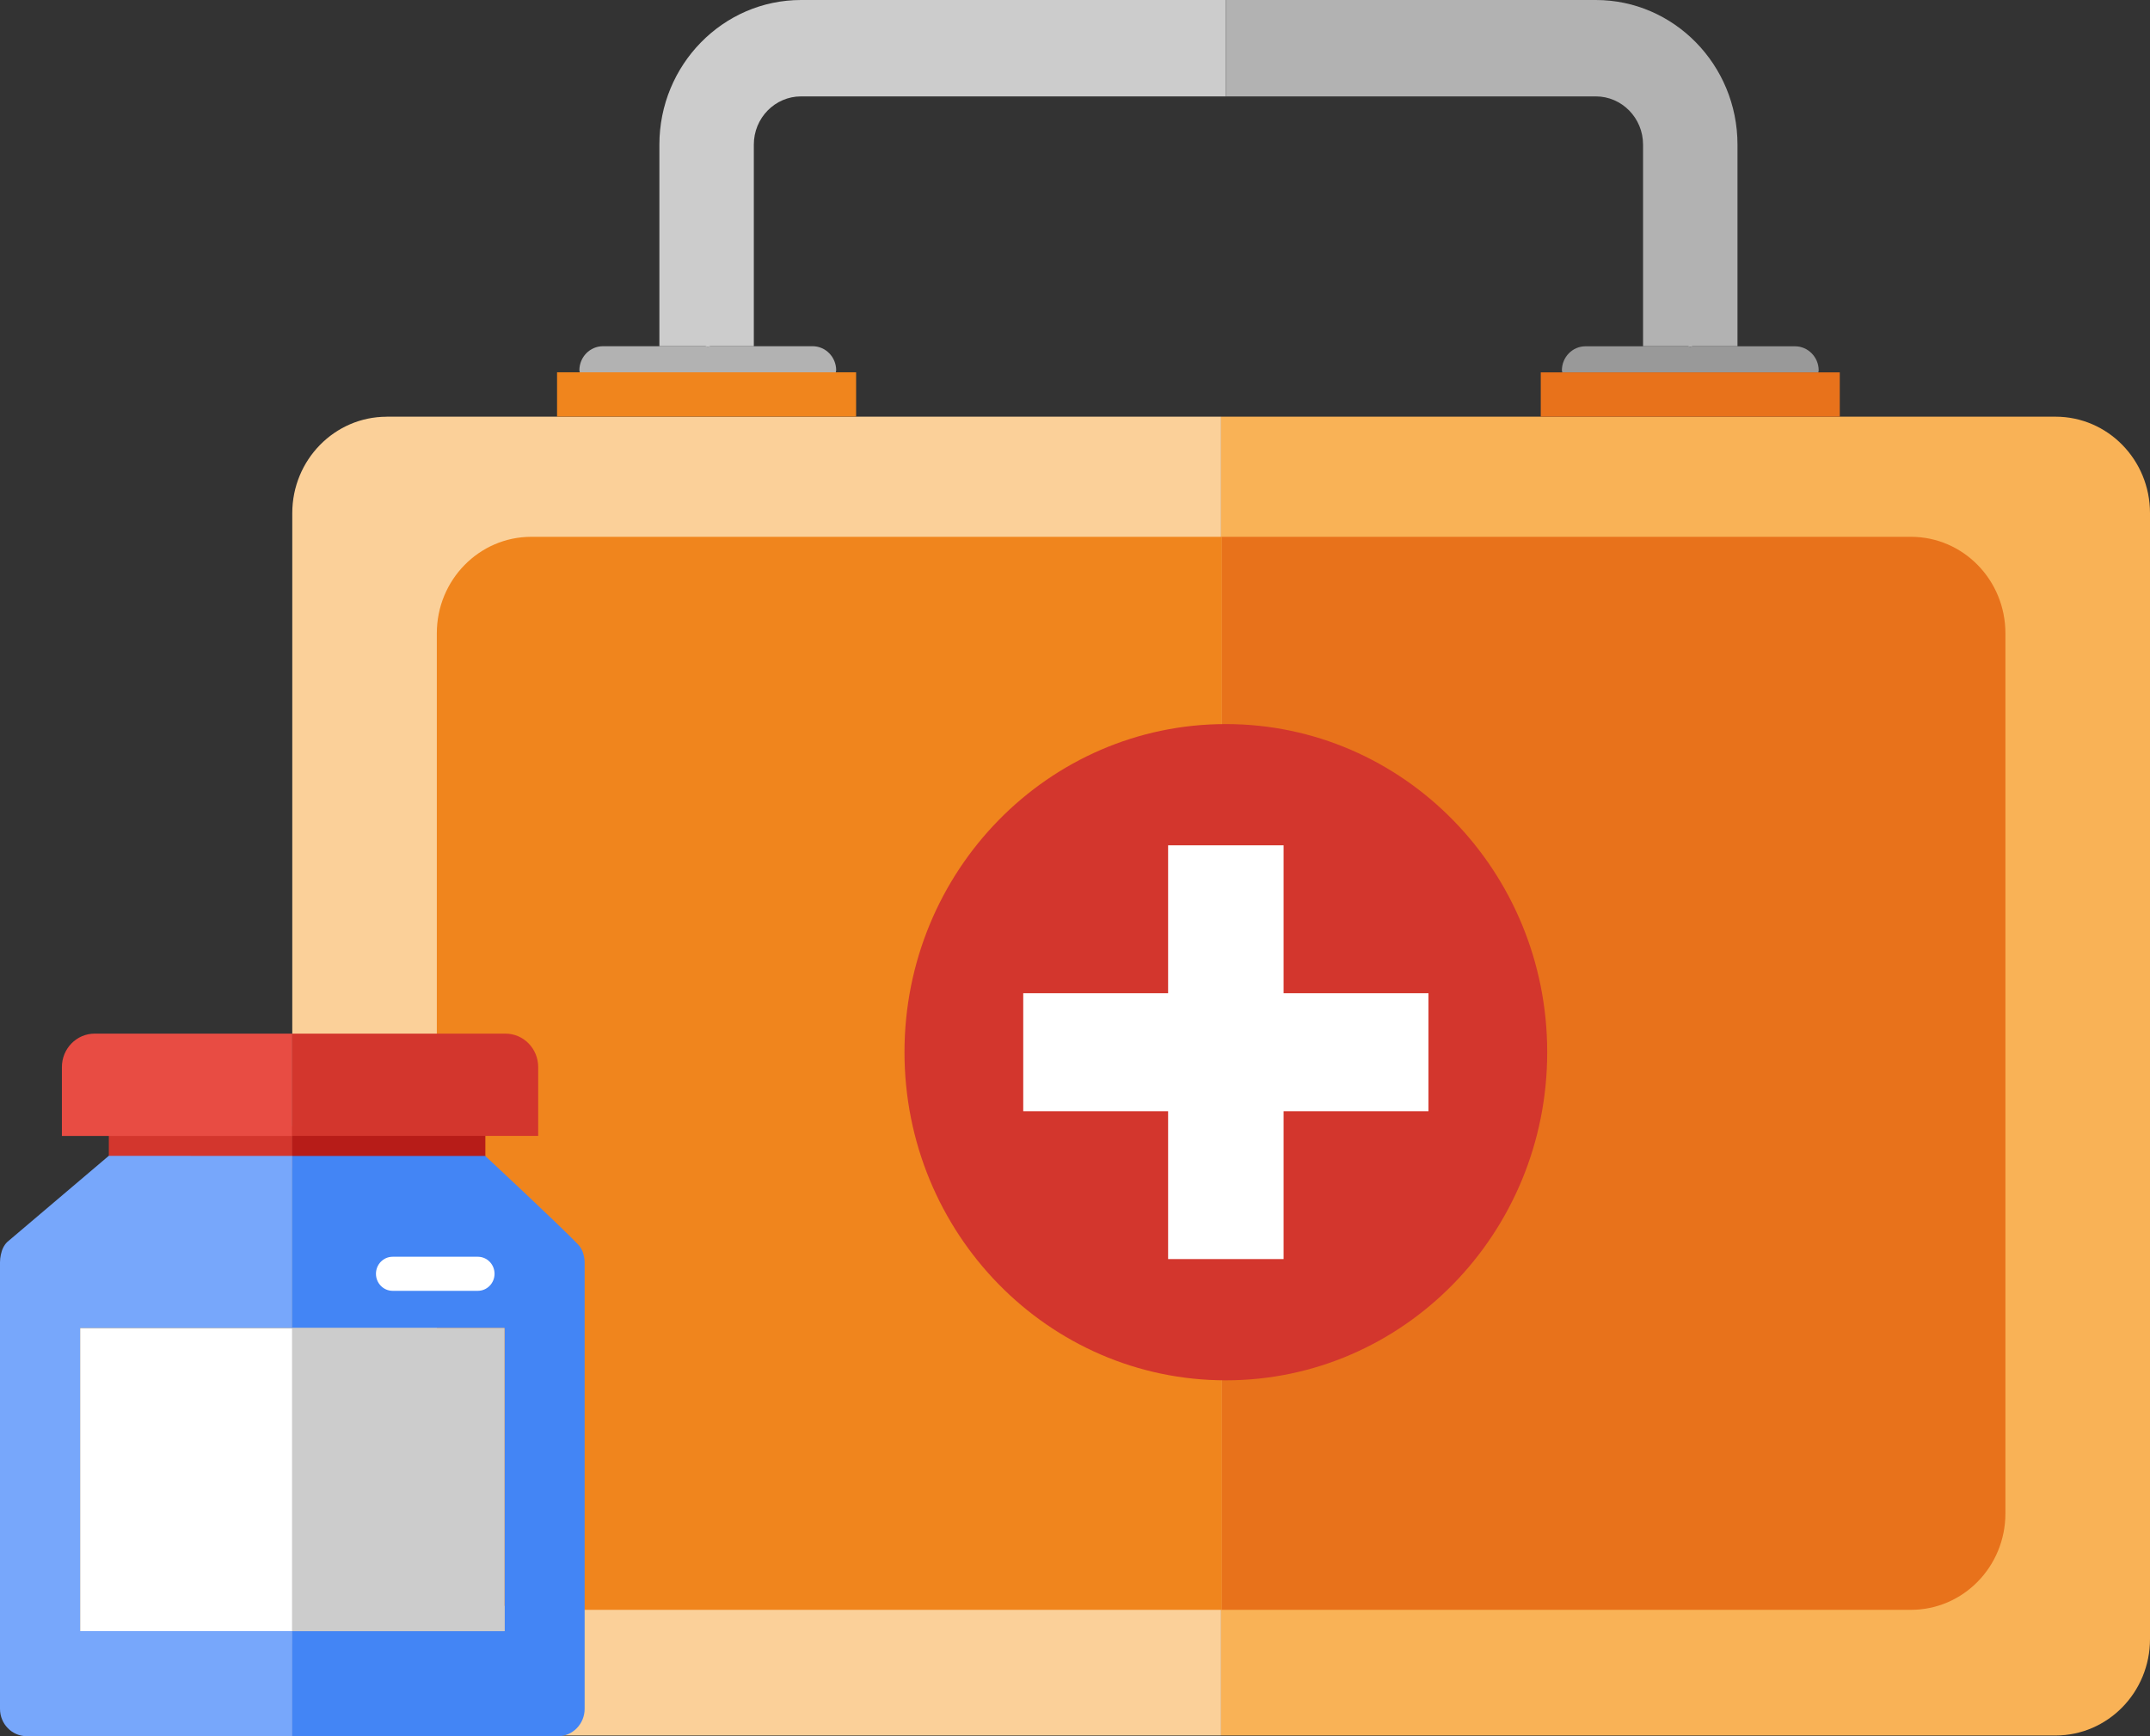 <svg width="52" height="42" viewBox="0 0 52 42" fill="none" xmlns="http://www.w3.org/2000/svg">
<rect x="0" y="0" width="52" height="42" fill="#333333" stroke="none"/>
<path d="M9.353 10.081C8.092 10.081 7.069 11.126 7.069 12.413V39.651C7.069 40.939 8.092 41.983 9.353 41.983H29.534V10.08H9.353V10.081Z" fill="#FBD099"/>
<path d="M52 39.65V12.412C52 11.124 50.978 10.08 49.716 10.08H29.535V41.983H49.716C50.978 41.982 52 40.939 52 39.65Z" fill="#F9B256"/>
<path d="M12.849 12.986C11.589 12.986 10.565 14.031 10.565 15.319V36.611C10.565 37.899 11.588 38.943 12.849 38.943H29.548V12.986H12.849Z" fill="#F0851D"/>
<path d="M48.503 36.611V15.319C48.503 14.031 47.481 12.986 46.219 12.986H29.548V38.943H46.219C47.481 38.943 48.503 37.899 48.503 36.611Z" fill="#E8721B"/>
<path d="M19.373 2.332H29.648V0H19.374C17.485 0 15.948 1.57 15.948 3.499V8.376H17.058C17.08 8.376 17.098 8.386 17.119 8.389C17.14 8.386 17.158 8.376 17.18 8.376H18.232V3.499C18.231 2.855 18.743 2.332 19.373 2.332Z" fill="#CCCCCC"/>
<path d="M19.652 8.375H18.231H17.179C17.158 8.375 17.139 8.385 17.118 8.388C17.097 8.385 17.078 8.375 17.057 8.375H15.948H14.585C14.269 8.375 14.013 8.636 14.013 8.959C14.013 8.975 14.021 8.99 14.023 9.006H15.948H18.232H20.214C20.216 8.99 20.224 8.975 20.224 8.959C20.224 8.637 19.968 8.375 19.652 8.375Z" fill="#B2B2B2"/>
<path d="M20.214 9.006H14.022H13.473V10.078H20.706V9.006H20.214Z" fill="#F0851D"/>
<path d="M40.881 8.389C40.902 8.386 40.92 8.376 40.942 8.376H42.023V3.499C42.023 1.57 40.486 0 38.597 0H29.648V2.332H38.597C39.227 2.332 39.739 2.855 39.739 3.498V8.375H40.82C40.841 8.376 40.86 8.386 40.881 8.389Z" fill="#B2B2B2"/>
<path d="M43.414 8.377H42.023H40.942C40.92 8.377 40.901 8.387 40.881 8.39C40.86 8.387 40.841 8.377 40.819 8.377H39.739H38.347C38.032 8.377 37.776 8.638 37.776 8.961C37.776 8.977 37.784 8.992 37.786 9.008H39.739H42.023H43.978C43.979 8.992 43.987 8.977 43.987 8.961C43.986 8.639 43.73 8.377 43.414 8.377Z" fill="#999999"/>
<path d="M43.977 9.008H37.785H37.265V10.08H44.497V9.008H43.977Z" fill="#E8721B"/>
<path d="M37.421 25.453C37.421 29.837 33.941 33.391 29.648 33.391C25.356 33.391 21.876 29.837 21.876 25.453C21.876 21.069 25.356 17.516 29.648 17.516C33.941 17.515 37.421 21.069 37.421 25.453Z" fill="#D3362D"/>
<path d="M31.045 20.449H28.252V30.458H31.045V20.449Z" fill="white"/>
<path d="M34.549 24.027H24.748V26.881H34.549V24.027Z" fill="white"/>
<path d="M7.07 27.227H2.632V28.255H7.07V27.227Z" fill="#D3362D"/>
<path d="M2.29 25.004C1.852 25.004 1.497 25.366 1.497 25.814V27.479H2.631H7.069V27.423V25.005H2.29V25.004Z" fill="#E84C43"/>
<path d="M11.739 27.244H7.069V28.256H11.739V27.244Z" fill="#B71C18"/>
<path d="M12.224 25.004H7.07V27.422V27.478H11.739H13.017V25.813C13.016 25.366 12.662 25.004 12.224 25.004Z" fill="#D3362D"/>
<path d="M1.938 39.458V32.125H7.07V27.962L2.63 27.961L0.176 30.044C0.092 30.125 0.043 30.237 0.019 30.359C0.008 30.415 0 30.474 0 30.535V41.338C0 41.704 0.29 42 0.648 42H7.071V39.458H1.938Z" fill="#77A7FB"/>
<path d="M7.07 32.125H1.938V39.458H7.07V32.125Z" fill="white"/>
<path d="M14.14 41.338V30.535C14.14 30.474 14.13 30.415 14.116 30.359C14.092 30.262 14.049 30.173 13.983 30.106C13.502 29.606 11.735 27.963 11.735 27.963H7.07V32.126H12.202V39.459H7.07V42.001H13.493C13.85 42 14.14 41.704 14.14 41.338Z" fill="#4385F5"/>
<path d="M12.202 32.125H7.069V39.458H12.202V32.125Z" fill="#CCCCCC"/>
<path d="M11.961 30.814C11.961 31.041 11.78 31.226 11.557 31.226H9.496C9.273 31.226 9.093 31.041 9.093 30.814C9.093 30.587 9.273 30.402 9.496 30.402H11.557C11.781 30.402 11.961 30.587 11.961 30.814Z" fill="white"/>
</svg>
